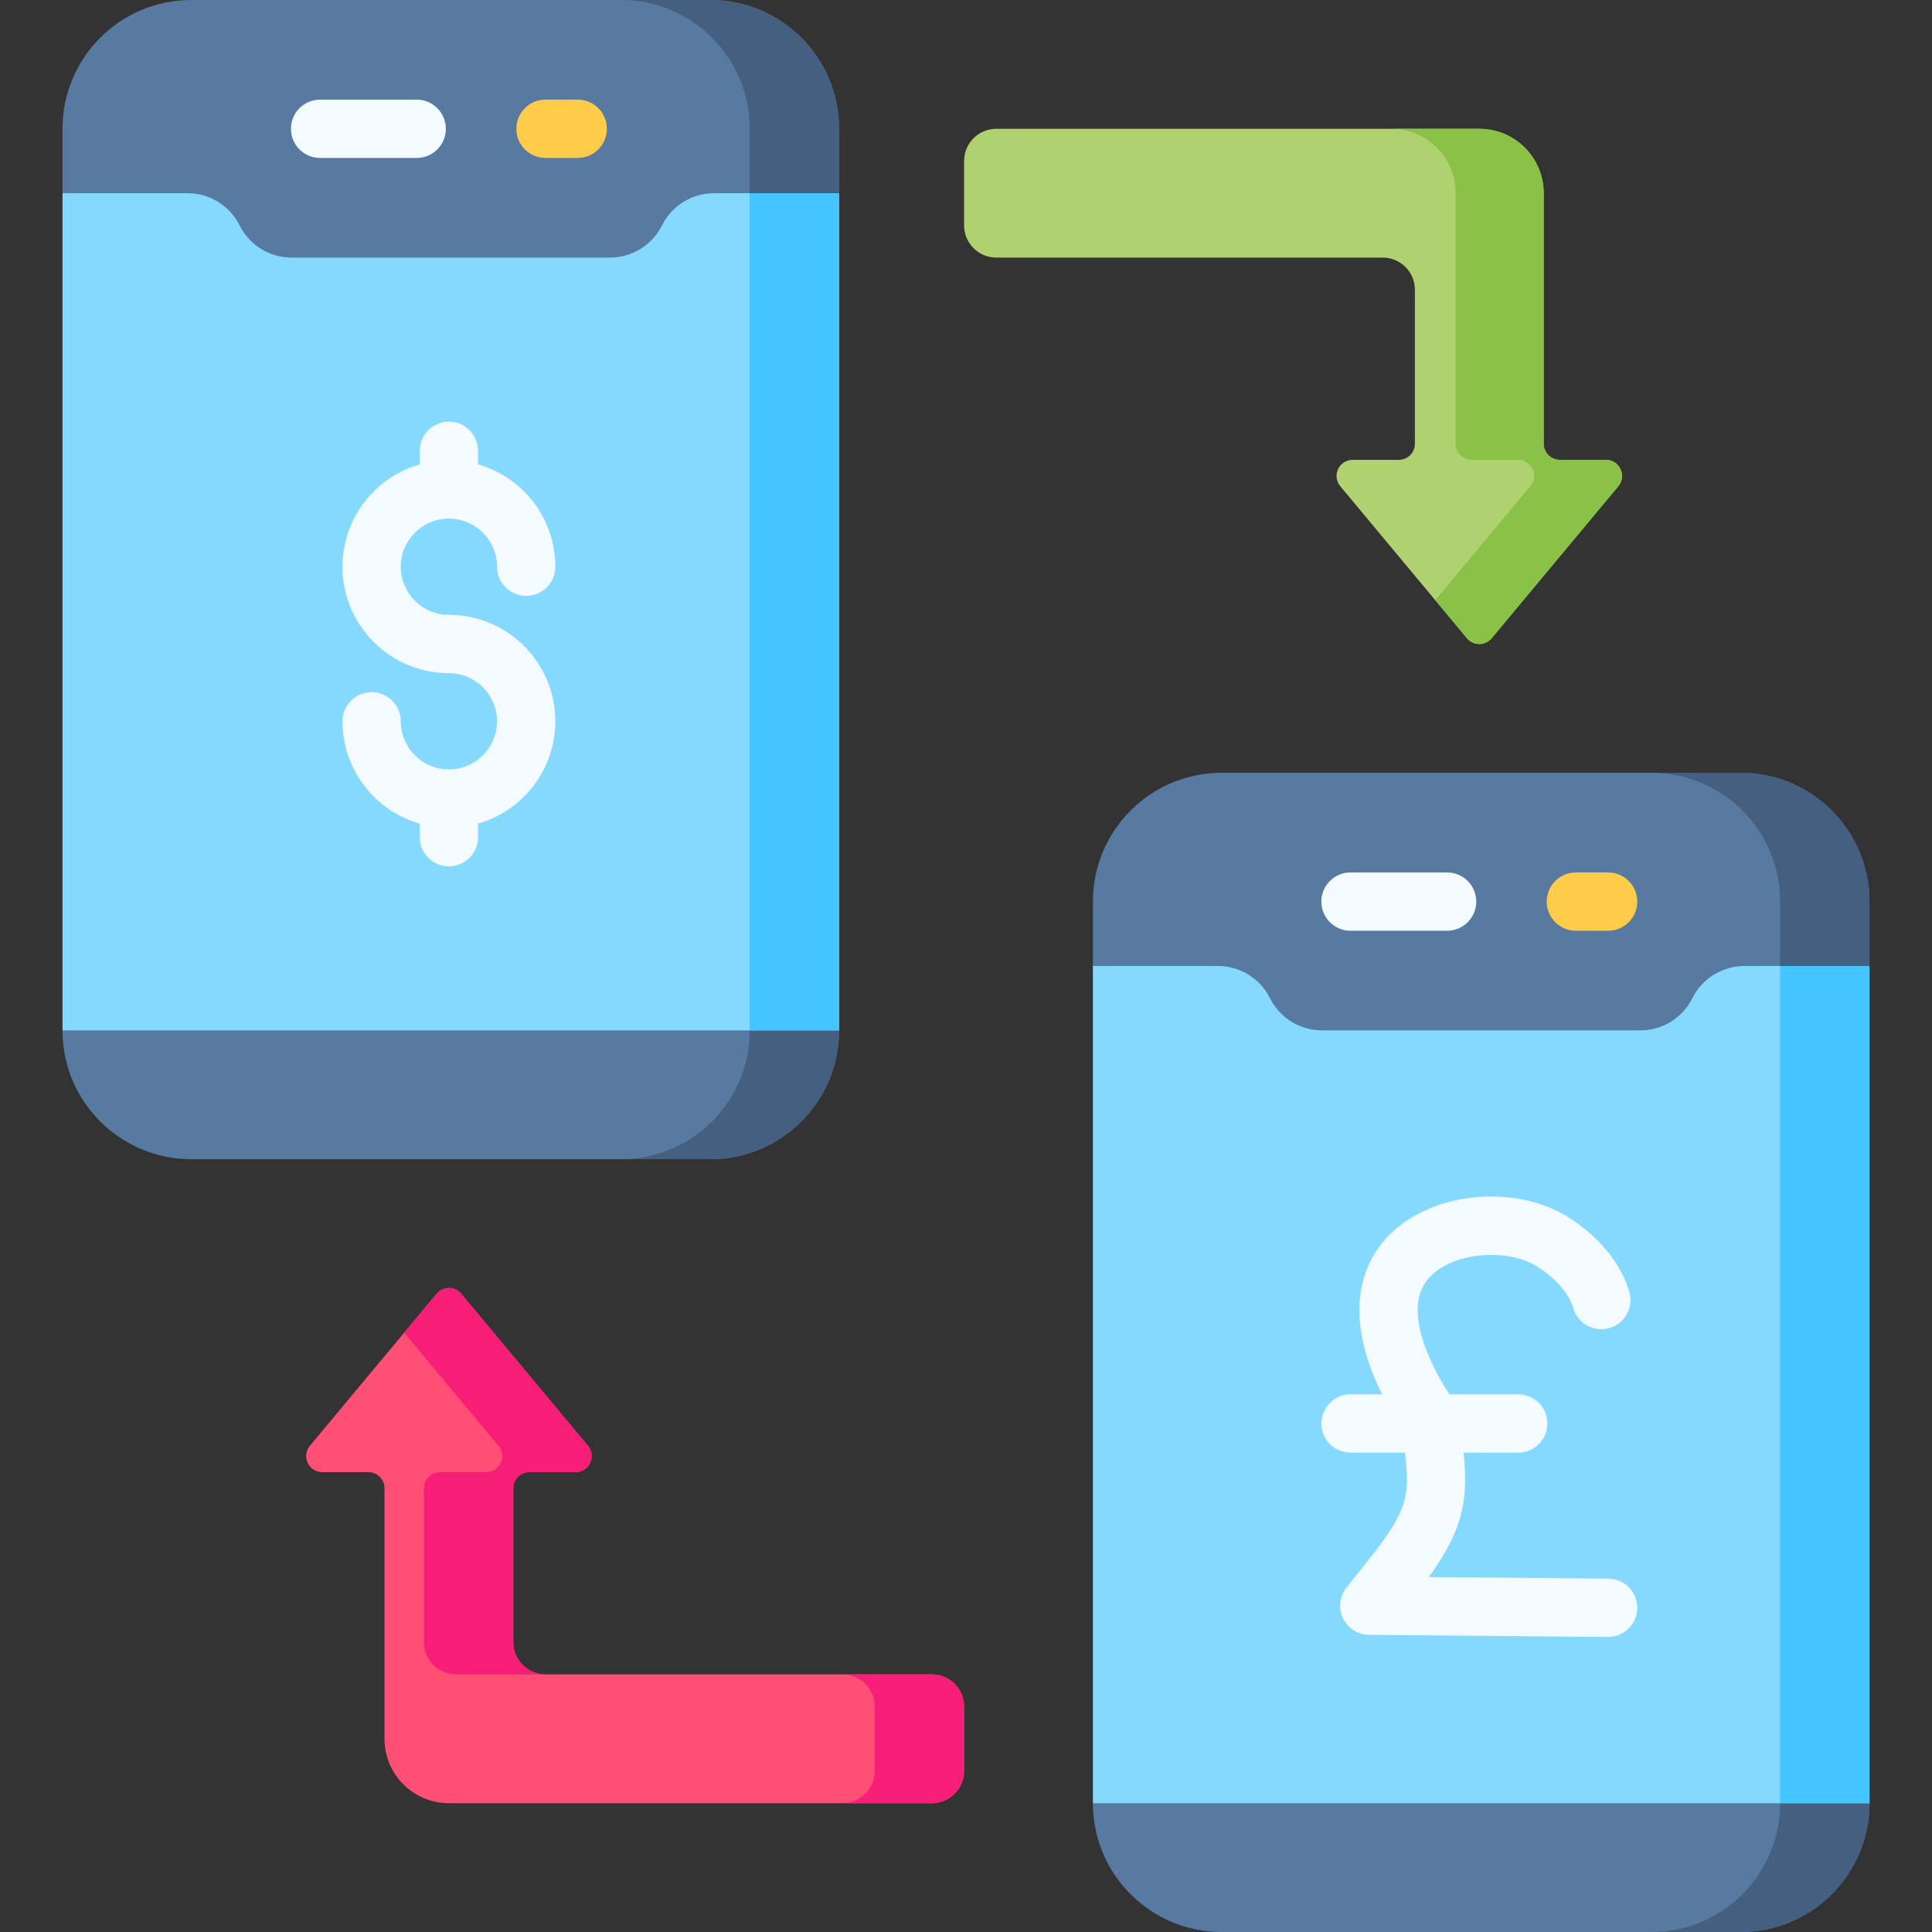 <svg id="Capa_1" enable-background="new 0 0 512 512" height="512" viewBox="0 0 512 512" width="512" xmlns="http://www.w3.org/2000/svg"><rect x="0" y="0" width="512" height="512" fill="#333333" stroke="none"/><g><g><g><g fill="#587aa1"><path d="m119.467 229.794-102.903 43.274c0 18.851 15.282 34.133 34.133 34.133h137.54c18.851 0 34.133-15.282 34.133-34.133z"/><path d="m222.37 51.202v-17.069c-.001-18.851-15.282-34.133-34.134-34.133h-137.539c-18.851 0-34.133 15.282-34.133 34.133v17.068l102.4 51.2z"/></g><g fill="#455f80"><path d="m198.674 34.133v28.801l23.695-11.732v-17.069c0-18.851-15.281-34.133-34.133-34.133h-23.695c18.851 0 34.133 15.282 34.133 34.133z"/><path d="m198.676 263.103v9.964c0 18.851-15.282 34.133-34.133 34.133h23.695c18.851 0 34.133-15.282 34.133-34.133z"/></g><path d="m16.564 273.068h205.807l-.001-221.866h-33.126c-5.847 0-11.192 3.303-13.807 8.533-2.615 5.23-7.96 8.533-13.807 8.533h-84.326c-5.847 0-11.192-3.304-13.807-8.534-2.615-5.23-7.96-8.534-13.807-8.534h-33.126z" fill="#85d9ff"/><g><path d="m110.43 41.859h-25.6c-4.268 0-7.726-3.459-7.726-7.726s3.459-7.726 7.726-7.726h25.599c4.268 0 7.726 3.459 7.726 7.726s-3.458 7.726-7.725 7.726z" fill="#f4fbff"/></g><g><path d="m153.097 41.859h-8.533c-4.268 0-7.726-3.459-7.726-7.726s3.459-7.726 7.726-7.726h8.533c4.268 0 7.726 3.459 7.726 7.726s-3.459 7.726-7.726 7.726z" fill="#ffcc4a"/></g><g><g><g><path d="m198.675 51.202h23.695v221.865h-23.695z" fill="#45c5ff"/></g></g></g></g><path d="m118.964 162.941c-7.033 0-12.755-5.721-12.755-12.754 0-7.032 5.721-12.753 12.755-12.753 7.032 0 12.753 5.721 12.753 12.753 0 4.267 3.459 7.726 7.726 7.726 4.268 0 7.726-3.459 7.726-7.726 0-12.874-8.673-23.753-20.48-27.122v-3.598c0-4.267-3.459-7.726-7.726-7.726-4.268 0-7.726 3.459-7.726 7.726v3.598c-11.808 3.369-20.481 14.248-20.481 27.122 0 15.553 12.654 28.206 28.207 28.206 7.032 0 12.753 5.721 12.753 12.754 0 7.032-5.721 12.754-12.753 12.754-7.033 0-12.755-5.722-12.755-12.754 0-4.267-3.459-7.726-7.726-7.726-4.268 0-7.726 3.459-7.726 7.726 0 12.874 8.673 23.753 20.481 27.122v3.599c0 4.267 3.459 7.726 7.726 7.726 4.268 0 7.726-3.459 7.726-7.726v-3.599c11.807-3.369 20.48-14.248 20.48-27.122.001-15.553-12.652-28.206-28.205-28.206z" fill="#f4fbff"/></g><g><g><g><g fill="#587aa1"><path d="m392.533 434.593-102.904 43.274c0 18.851 15.282 34.133 34.133 34.133h137.54c18.851 0 34.133-15.282 34.133-34.133z"/><path d="m495.435 256.002v-17.069c0-18.851-15.282-34.133-34.133-34.133h-137.539c-18.851 0-34.133 15.282-34.133 34.133v17.068l102.4 51.2z"/></g><g fill="#455f80"><path d="m471.74 238.933v28.801l23.695-11.732v-17.069c0-18.851-15.282-34.133-34.133-34.133h-23.695c18.851 0 34.133 15.282 34.133 34.133z"/><path d="m471.741 467.903v9.964c0 18.851-15.282 34.133-34.133 34.133h23.695c18.851 0 34.133-15.282 34.133-34.133z"/></g><path d="m289.629 477.867h205.807l-.001-221.865h-33.126c-5.847 0-11.192 3.303-13.807 8.533-2.615 5.23-7.96 8.533-13.807 8.533h-84.326c-5.847 0-11.192-3.303-13.807-8.534-2.615-5.23-7.96-8.534-13.807-8.534h-33.126z" fill="#85d9ff"/><g><path d="m383.495 246.659h-25.6c-4.268 0-7.726-3.459-7.726-7.726s3.459-7.726 7.726-7.726h25.6c4.268 0 7.726 3.459 7.726 7.726s-3.458 7.726-7.726 7.726z" fill="#f4fbff"/></g><g><path d="m426.162 246.659h-8.533c-4.268 0-7.726-3.459-7.726-7.726s3.459-7.726 7.726-7.726h8.533c4.267 0 7.726 3.459 7.726 7.726s-3.458 7.726-7.726 7.726z" fill="#ffcc4a"/></g><g><g><g><path d="m471.74 256.002h23.695v221.865h-23.695z" fill="#45c5ff"/></g></g></g></g></g><path d="m426.232 418.357-47.574-.422c8.554-11.913 10.611-19.49 9.218-32.97h14.466c4.268 0 7.726-3.459 7.726-7.726s-3.459-7.726-7.726-7.726h-18.213c-3.087-4.61-8.458-14.293-8.423-22.268 0-.01-.001-.021-.001-.031s.001-.02.001-.03c-.019-5.173 2.236-8.966 6.892-11.595 7.049-3.98 18.008-4.044 24.428-.141 5.017 3.051 8.813 7.337 9.905 11.189 1.165 4.105 5.439 6.487 9.541 5.324 4.106-1.165 6.489-5.437 5.324-9.542-2.178-7.676-8.28-15.029-16.742-20.174-11.228-6.828-28.074-6.876-40.053-.112-9.513 5.371-14.743 14.242-14.744 24.984 0 .02-.003.04-.003.061 0 .009.001.019.001.028 0 .011-.001.022-.001.034 0 .032.005.062.005.094.003 8.074 2.957 16.061 6.021 22.18h-8.382c-4.268 0-7.726 3.459-7.726 7.726s3.459 7.726 7.726 7.726h14.437l.108.925c1.126 10.075.535 13.833-7.516 24.645l-8.095 10.178c-1.839 2.312-2.199 5.47-.928 8.136 1.272 2.666 3.952 4.374 6.905 4.4l63.287.56c.023.001.046.001.069.001 4.235 0 7.687-3.414 7.725-7.658.037-4.269-3.392-7.759-7.658-7.796z" fill="#f4fbff"/></g><path d="m409.096 117.598v-66.398c0-9.426-7.641-17.067-17.067-17.067h-127.999c-4.713 0-8.533 3.82-8.533 8.533v17.067c0 4.713 3.82 8.533 8.533 8.533h102.399c4.713 0 8.533 3.82 8.533 8.533v40.798c0 2.356-1.91 4.267-4.267 4.267h-12.224c-3.617 0-5.594 4.219-3.278 6.998l33.557 40.268c1.706 2.047 4.85 2.047 6.556 0l33.557-40.268c2.316-2.779.34-6.998-3.278-6.998h-12.224c-2.355.001-4.265-1.909-4.265-4.266z" fill="#b0d16f"/><path d="m101.897 394.402v66.398c0 9.426 7.641 17.067 17.067 17.067h127.999c4.713 0 8.533-3.82 8.533-8.533v-17.067c0-4.713-3.82-8.533-8.533-8.533h-102.4c-4.713 0-8.533-3.82-8.533-8.533v-40.798c0-2.356 1.91-4.267 4.267-4.267h12.224c3.617 0 5.594-4.219 3.278-6.998l-33.557-40.268c-1.706-2.047-4.85-2.047-6.556 0l-33.557 40.268c-2.316 2.779-.34 6.998 3.278 6.998h12.223c2.357-.001 4.267 1.909 4.267 4.266z" fill="#ff4f75"/><path d="m425.587 121.865h-12.224c-2.356 0-4.267-1.91-4.267-4.267v-66.398c0-9.426-7.641-17.067-17.067-17.067h-23.332c9.426 0 17.067 7.641 17.067 17.067v66.398c0 2.356 1.91 4.267 4.267 4.267h12.224c3.618 0 5.594 4.219 3.278 6.998l-25.169 30.202 8.388 10.066c1.706 2.047 4.85 2.047 6.556 0l33.557-40.268c2.315-2.779.339-6.998-3.278-6.998z" fill="#89c247"/><g><g><g><path d="m132.104 383.137c2.316 2.779.34 6.998-3.278 6.998h-12.224c-2.356 0-4.267 1.91-4.267 4.267v40.798c0 4.713 3.82 8.533 8.533 8.533h23.694c-4.713 0-8.533-3.821-8.533-8.533v-40.798c0-2.356 1.91-4.267 4.267-4.267h12.224c3.618 0 5.594-4.219 3.278-6.998l-33.557-40.268c-1.706-2.047-4.85-2.047-6.555 0l-8.569 10.283z" fill="#f71e78"/></g><g><path d="m246.963 443.733h-23.694c4.713 0 8.533 3.821 8.533 8.533v17.067c0 4.713-3.821 8.533-8.533 8.533h23.694c4.713 0 8.533-3.821 8.533-8.533v-17.067c.001-4.712-3.82-8.533-8.533-8.533z" fill="#f71e78"/></g></g></g></g></svg>